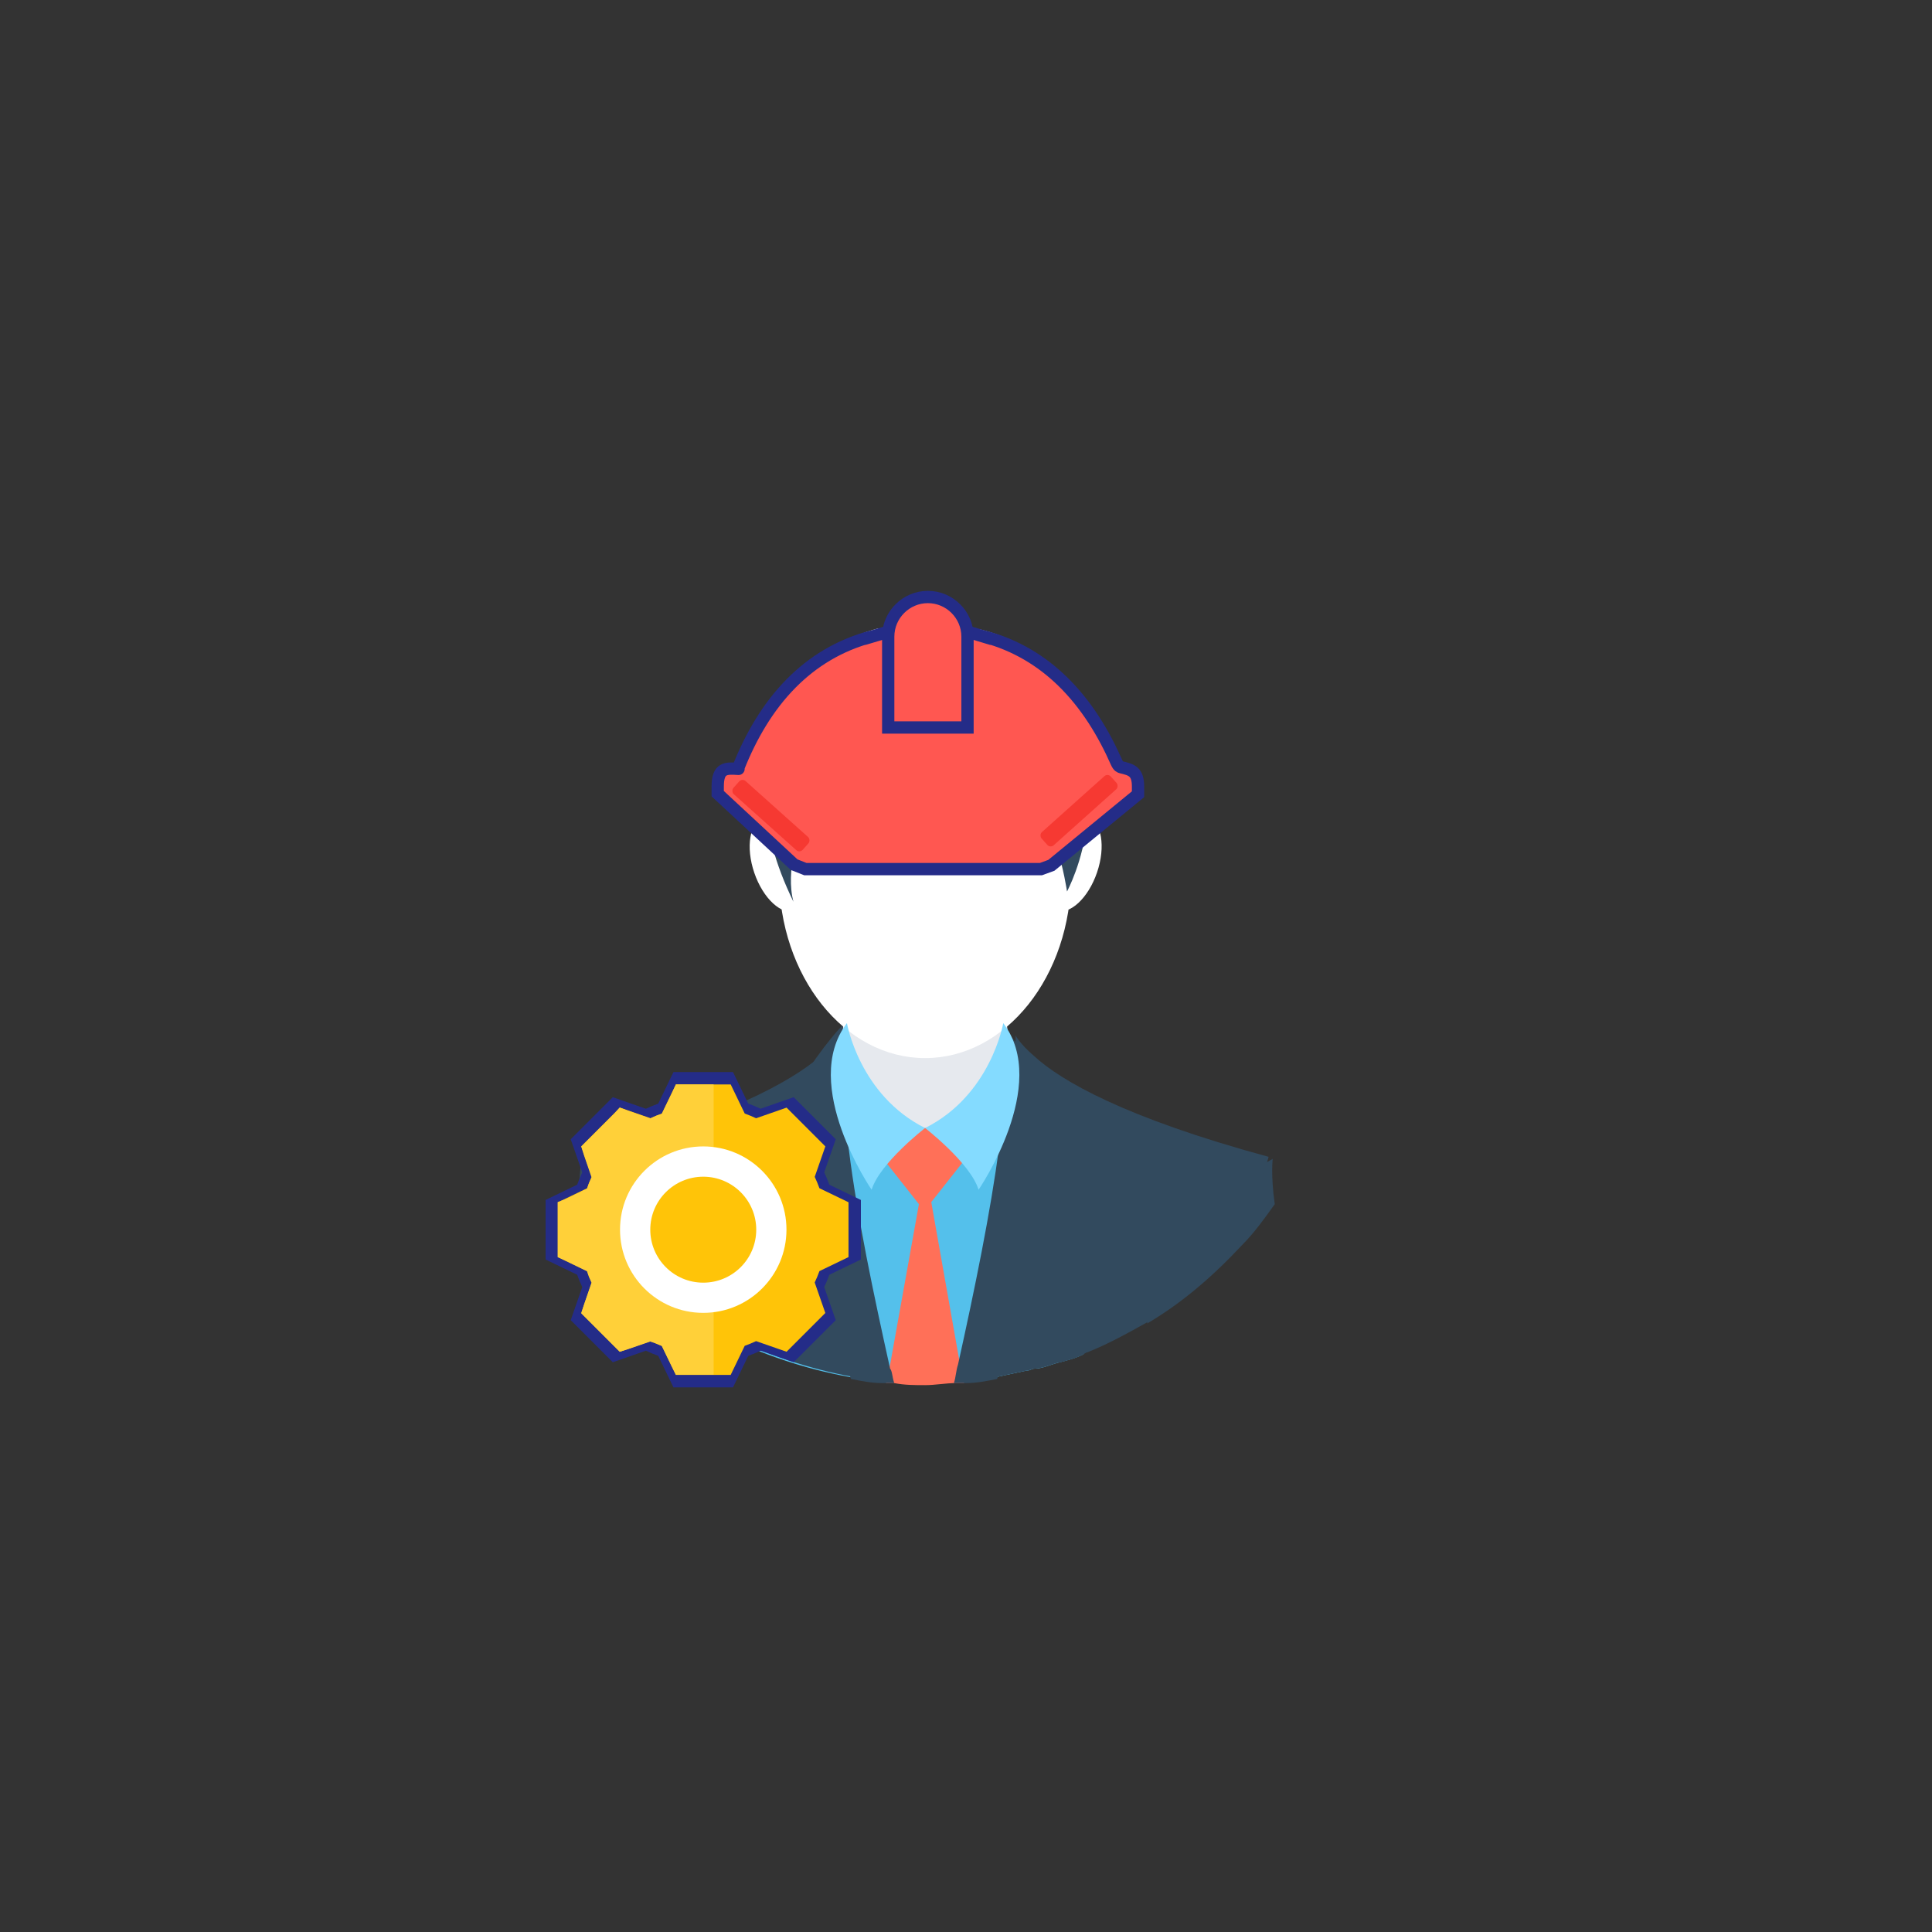 <?xml version="1.0" encoding="UTF-8" standalone="no"?>
<!-- Created with Inkscape (http://www.inkscape.org/) -->

<svg
   xmlns:dc="http://purl.org/dc/elements/1.1/"
   xmlns:cc="http://creativecommons.org/ns#"
   xmlns:rdf="http://www.w3.org/1999/02/22-rdf-syntax-ns#"
   xmlns:svg="http://www.w3.org/2000/svg"
   xmlns="http://www.w3.org/2000/svg"
   xmlns:sodipodi="http://sodipodi.sourceforge.net/DTD/sodipodi-0.dtd"
   xmlns:inkscape="http://www.inkscape.org/namespaces/inkscape"
   width="10mm"
   height="10mm"
   viewBox="0 0 35.433 35.433"
   id="svg6558"
   version="1.1"
   inkscape:version="0.91 r13725"
   sodipodi:docname="Project.svg">
  <rect x="0" y="0" width="35.433" height="35.433" fill="#333333" stroke="none"/>
  <defs
     id="defs6560" />
  <sodipodi:namedview
     id="base"
     pagecolor="#ffffff"
     bordercolor="#666666"
     borderopacity="1.0"
     inkscape:pageopacity="0.0"
     inkscape:pageshadow="2"
     inkscape:zoom="5.6"
     inkscape:cx="17.844033"
     inkscape:cy="28.832559"
     inkscape:document-units="px"
     inkscape:current-layer="layer1"
     showgrid="false"
     inkscape:window-width="727"
     inkscape:window-height="662"
     inkscape:window-x="2"
     inkscape:window-y="0"
     inkscape:window-maximized="0" />
  <g
     inkscape:label="Layer 1"
     inkscape:groupmode="layer"
     id="layer1"
     transform="translate(0,-1016.929)">
    <g
       id="g4649"
       transform="matrix(0.415,0,0,0.415,-8.447,1015.664)">
      <g
         id="g15-2"
         transform="matrix(0.909,0,0,0.909,13.787,-2.368)"
         style="fill-rule:evenodd">
        <path
           style="fill:#324a5e"
           inkscape:connector-curvature="0"
           id="path17-7-7"
           d="m 41.5,70.3 c -1.7,-1 -3.3,-2.3 -4.6,-3.8 -0.6,-0.6 -1.1,-1.3 -1.6,-2 0.1,-1.4 0.2,-2.3 0.2,-2.3 0,0 0,0 0,0 0.2,0.1 2.6,1.6 3.8,1.6 0.7,0 2,3.3 2.2,6.5 z" />
        <path
           style="fill:#54c0eb"
           inkscape:connector-curvature="0"
           id="path19-6-9"
           d="m 61,69.7 -1,1.9 -0.1,0.2 c -0.4,0.2 -0.8,0.3 -1.2,0.4 -0.4,0.1 -0.8,0.3 -1.2,0.3 -0.1,0 -0.2,0.1 -0.4,0.1 -0.5,0.1 -0.9,0.2 -1.4,0.3 -0.5,0.1 -1,0.2 -1.5,0.2 0,0 -0.1,0 -0.2,0 -0.1,0 -0.2,0 -0.4,0 -0.5,0 -1,0.1 -1.5,0.1 -0.5,0 -1,0 -1.5,-0.1 -0.1,0 -0.3,0 -0.4,0 -0.1,0 -0.1,0 -0.2,0 -0.5,0 -1,-0.1 -1.5,-0.2 -2.2,-0.4 -4.2,-1.1 -6.1,-2 C 41.7,68.1 41,65 41.3,64.6 42,63.8 44.5,60.4 44.5,60.4 l 1,-0.3 2,-0.6 0.3,-0.1 0.1,0 0.3,-0.1 1.4,-0.4 2.3,-0.7 2.4,0.6 1.4,0.4 0.3,0.1 0.1,0 0.3,0.1 2.1,0.6 1.7,0.4 0.8,9.3 z" />
        <path
           style="fill:#ff7058"
           inkscape:connector-curvature="0"
           id="path21-1-5"
           d="m 53.9,72.3 0.2,0.9 c -0.1,0 -0.2,0 -0.4,0 -0.5,0 -1,0.1 -1.5,0.1 -0.5,0 -1,0 -1.5,-0.1 -0.1,0 -0.3,0 -0.4,0 l 0.2,-0.9 1.4,-7.8 -1.5,-1.9 -1.4,-1.8 6.5,0 -1.5,1.7 -1.5,1.9 1.4,7.9 z" />
        <path
           style="fill:#e6e9ee"
           inkscape:connector-curvature="0"
           id="path23-4-4"
           d="m 56.3,57.3 c 0,3 -1.8,3.5 -4.1,3.5 -2.3,0 -4.1,-0.4 -4.1,-3.5 0,-3 1.8,-7.9 4.1,-7.9 2.3,0 4.1,4.9 4.1,7.9 z" />
        <path
           style="fill:#324a5e"
           inkscape:connector-curvature="0"
           id="path25-2-3"
           d="m 50.2,73.1 c -0.5,0 -1,-0.1 -1.5,-0.2 -2.2,-0.4 -4.2,-1.1 -6.1,-2 -0.4,-0.2 -0.7,-0.4 -1.1,-0.6 -1.7,-1 -3.3,-2.3 -4.6,-3.8 -0.8,-2.5 -1.4,-4.2 -1.4,-4.3 0,0 0,0 0,0 7.1,-1.9 10.2,-3.7 11.5,-4.8 0.7,-0.6 0.9,-1 0.9,-1 0,0.1 0,0.1 0,0.2 0,0.9 0.1,1.9 0.2,2.8 0,0.6 0.1,1.1 0.2,1.7 0.4,4.7 1.1,8.8 1.9,12 z" />
        <path
           style="fill:#324a5e"
           inkscape:connector-curvature="0"
           id="path27-3-1"
           d="m 50.7,73.2 c -0.1,0 -0.3,0 -0.4,0 -0.1,0 -0.1,0 -0.2,0 -0.5,0 -1,-0.1 -1.5,-0.2 -2,-5.4 -3.9,-10.9 -3.9,-10.9 l 2,-1 -1,-1 -0.2,-0.2 c 0.4,-0.9 0.9,-1.8 1.4,-2.5 0.5,-0.7 1,-1.3 1.2,-1.5 0,0 0,0 0,0 0.1,-0.1 0.1,-0.1 0.1,-0.1 0,0 0,0.1 0,0.1 0,0 0,0.1 0,0.2 -0.1,0.5 -0.2,1.1 -0.1,2 0,0 0,0 0,0 0,0.4 0,0.9 0.1,1.5 0.1,0.7 0.2,1.5 0.3,2.3 l 0,0 c 0.4,3.2 1.2,7 2,10.6 0.1,0.1 0.1,0.4 0.2,0.7 z" />
        <path
           style="fill:#324a5e"
           inkscape:connector-curvature="0"
           id="path29-2"
           d="m 69.2,64.5 c -0.5,0.7 -1,1.4 -1.6,2 -1.4,1.5 -2.9,2.8 -4.6,3.8 0.3,-3.2 1.6,-6.4 2.3,-6.4 1.1,0 3.6,-1.5 3.8,-1.6 0,0 0,0 0,0 0,0 -0.1,0.8 0.1,2.2 z" />
        <path
           style="fill:#324a5e"
           inkscape:connector-curvature="0"
           id="path31-3"
           d="m 68.9,62.2 c 0,0 0,0 0,0 0,0.1 -0.6,1.7 -1.4,4.3 -1.4,1.5 -2.9,2.8 -4.6,3.8 -0.9,0.5 -1.8,1 -2.8,1.4 -0.1,0 -0.2,0.1 -0.2,0.1 -0.4,0.2 -0.8,0.3 -1.2,0.4 -0.4,0.1 -0.8,0.3 -1.2,0.3 -0.1,0 -0.2,0.1 -0.4,0.1 -0.5,0.1 -0.9,0.2 -1.4,0.3 -0.5,0.1 -1,0.2 -1.5,0.2 0.8,-3.3 1.5,-7.4 2,-12.1 0.1,-0.6 0.1,-1.2 0.2,-1.8 0.1,-0.9 0.1,-1.8 0.2,-2.7 l 0,0 c 0,-0.1 0,-0.1 0,-0.2 0,0 0.2,0.4 0.9,1 1.3,1.2 4.4,3 11.4,4.9 z" />
        <path
           style="fill:#324a5e"
           inkscape:connector-curvature="0"
           id="path33-3"
           d="m 59.6,62.1 c 0,0 -1.9,5.5 -3.9,10.9 -0.5,0.1 -1,0.2 -1.5,0.2 0,0 -0.1,0 -0.2,0 -0.1,0 -0.2,0 -0.4,0 0.1,-0.3 0.1,-0.6 0.2,-0.9 0.8,-3.6 1.6,-7.5 2,-10.6 0,0 0,0 0,0 0.1,-0.9 0.2,-1.7 0.3,-2.4 0,-0.5 0.1,-1 0.1,-1.4 0,0 0,0 0,0 l 0,0 c 0,-0.8 0,-1.4 -0.2,-1.8 l 0,0 c 0,0 0,-0.1 0,-0.1 0,0 0,-0.1 0,-0.1 0,0 0,0 0.1,0.1 0,0 0,0 0,0 0.2,0.3 0.7,0.8 1.2,1.5 0.5,0.7 1,1.6 1.4,2.5 l 0,0 -1.1,1.2 2,0.9 z" />
        <ellipse
           style="fill:#ffffff"
           id="ellipse35-4"
           ry="8.9"
           rx="7.1"
           cy="48.5"
           cx="52.2" />
        <ellipse
           style="fill:#ffffff"
           id="ellipse37-1"
           transform="matrix(0.947,0.323,-0.323,0.947,18.643,-16.561)"
           ry="2.4"
           rx="1.3"
           cy="47.9"
           cx="59.3" />
        <ellipse
           style="fill:#ffffff"
           id="ellipse39-1"
           transform="matrix(-0.947,0.323,-0.323,-0.947,103.308,78.764)"
           ry="2.4"
           rx="1.3"
           cy="47.9"
           cx="45.1" />
        <path
           style="fill:#324a5e"
           inkscape:connector-curvature="0"
           id="path41-3"
           d="m 45.8,49.8 c -3.7,-7.6 1.4,-10.1 1.4,-10.1 l -2.4,1.4 c 7.3,-8.7 12.5,-1.6 12.5,-1.6 5,3.9 1.8,9.8 1.8,9.8 0,0 -0.6,-4.3 -2.7,-6.2 0,0 -2.6,2.9 -8.6,0.2 0,0 -1.4,2.1 -0.9,4.9 0,0 -0.6,-0.4 -0.8,-1.9 0,0.1 -0.7,2 -0.3,3.5 l 0,0 z" />
        <path
           style="fill:#84dbff"
           inkscape:connector-curvature="0"
           id="path43-8"
           d="m 48.4,55.7 c 0,0 0.6,3.5 3.8,5.1 0,0 -2.2,1.7 -2.6,3 0,0 -3.5,-5.1 -1.2,-8.1 z" />
        <path
           style="fill:#84dbff"
           inkscape:connector-curvature="0"
           id="path45-7"
           d="m 56,55.7 c 0,0 -0.6,3.5 -3.8,5.1 0,0 2.2,1.7 2.6,3 0,0 3.5,-5.1 1.2,-8.1 z" />
        <path
           style="fill:#324a5e"
           inkscape:connector-curvature="0"
           id="path47-4"
           d="m 60.1,71.7 c -0.1,0 -0.2,0.1 -0.2,0.1 -0.4,0.2 -0.8,0.3 -1.2,0.4 l 1,-1 0.4,0.5 z" />
      </g>
      <path
         style="fill:#242c88;fill-opacity:1;fill-rule:evenodd;stroke:none"
         id="path4863"
         d="m 53.422,51.82 c 0.093,0.033 0.184,0.069 0.275,0.106 0.091,0.038 0.181,0.078 0.27,0.12 l 1.069,-0.373 0.394,-0.137 0.293,0.293 1.273,1.273 0.293,0.293 -0.137,0.394 -0.373,1.069 c 0.042,0.089 0.082,0.179 0.12,0.27 0.038,0.091 0.073,0.183 0.106,0.276 l 1.019,0.492 0.376,0.182 0,0.415 0,1.801 0,0.415 -0.376,0.182 -1.019,0.492 c -0.033,0.093 -0.069,0.184 -0.106,0.275 -0.038,0.091 -0.078,0.181 -0.12,0.27 l 0.373,1.069 0.137,0.394 -0.293,0.293 -1.273,1.273 -0.293,0.293 -0.394,-0.137 -1.069,-0.373 c -0.089,0.042 -0.179,0.082 -0.27,0.12 -0.091,0.038 -0.183,0.073 -0.275,0.106 l -0.492,1.019 -0.182,0.376 -0.415,0 -1.801,0 -0.415,0 -0.182,-0.376 -0.492,-1.019 c -0.093,-0.033 -0.184,-0.069 -0.275,-0.106 -0.091,-0.038 -0.181,-0.078 -0.27,-0.12 l -1.069,0.373 -0.394,0.137 -0.293,-0.293 -1.273,-1.273 -0.293,-0.293 0.137,-0.394 0.373,-1.069 c -0.042,-0.089 -0.082,-0.179 -0.12,-0.27 -0.038,-0.091 -0.073,-0.183 -0.106,-0.275 l -1.019,-0.492 -0.376,-0.182 0,-0.415 0,-1.801 0,-0.415 0.376,-0.182 1.019,-0.492 c 0.033,-0.093 0.069,-0.184 0.106,-0.275 0.038,-0.091 0.078,-0.181 0.12,-0.27 l -0.373,-1.069 -0.137,-0.394 0.293,-0.293 1.273,-1.273 0.293,-0.293 0.394,0.137 1.069,0.373 c 0.089,-0.042 0.179,-0.082 0.27,-0.12 0.091,-0.038 0.183,-0.073 0.275,-0.106 l 0.492,-1.019 0.182,-0.376 0.415,0 1.801,0 0.415,0 0.182,0.376 z"
         class="fil1"
         inkscape:connector-curvature="0"
         sodipodi:nodetypes="ccccccccccccccccccccccccccccccccccccccccccccccccccccccccccccccccccccccccc" />
      <path
         sodipodi:nodetypes="ccccccccccccccccccccccccccccccccccccccccccccccccccccccccccccccccccccccccc"
         inkscape:connector-curvature="0"
         class="fil1"
         d="m 53.266,52.259 c 0.085,0.03 0.17,0.063 0.254,0.098 0.084,0.035 0.166,0.072 0.248,0.11 l 0.985,-0.343 0.363,-0.127 0.27,0.27 1.173,1.173 0.27,0.27 -0.127,0.363 -0.343,0.984 c 0.039,0.082 0.076,0.165 0.11,0.248 0.035,0.084 0.067,0.169 0.098,0.254 l 0.939,0.453 0.346,0.167 0,0.382 0,1.659 0,0.382 -0.346,0.167 -0.939,0.453 c -0.03,0.085 -0.063,0.17 -0.098,0.254 -0.035,0.084 -0.072,0.167 -0.111,0.249 l 0.343,0.985 0.127,0.363 -0.27,0.27 -1.173,1.173 -0.27,0.27 -0.363,-0.127 -0.985,-0.343 c -0.082,0.039 -0.165,0.076 -0.248,0.11 -0.084,0.035 -0.168,0.067 -0.254,0.098 l -0.453,0.939 -0.167,0.346 -0.382,0 -1.659,0 -0.382,0 -0.167,-0.346 -0.453,-0.939 c -0.085,-0.03 -0.17,-0.063 -0.254,-0.098 -0.084,-0.035 -0.166,-0.071 -0.248,-0.11 l -0.985,0.343 -0.363,0.127 -0.27,-0.27 -1.173,-1.173 -0.27,-0.27 0.127,-0.363 0.343,-0.985 c -0.039,-0.082 -0.076,-0.165 -0.11,-0.248 -0.035,-0.084 -0.067,-0.168 -0.098,-0.254 l -0.939,-0.453 -0.346,-0.167 0,-0.382 0,-1.659 0,-0.382 0.346,-0.167 0.939,-0.453 c 0.03,-0.085 0.063,-0.17 0.098,-0.254 0.035,-0.084 0.072,-0.167 0.111,-0.249 l -0.343,-0.985 -0.127,-0.363 0.27,-0.27 1.173,-1.173 0.27,-0.27 0.363,0.127 0.985,0.343 c 0.082,-0.039 0.165,-0.076 0.248,-0.11 0.084,-0.035 0.168,-0.067 0.254,-0.098 l 0.453,-0.939 0.167,-0.346 0.382,0 1.659,0 0.382,0 0.167,0.346 z"
         id="path11-7"
         style="fill:#ffc408;fill-opacity:1;fill-rule:evenodd;stroke:none" />
      <path
         inkscape:connector-curvature="0"
         id="path4865"
         d="m 50.224,50.975 -0.17,0.367 -0.452,0.933 c -0.085,0.03 -0.171,0.05 -0.254,0.085 -0.084,0.035 -0.172,0.074 -0.254,0.113 l -0.989,-0.339 -0.367,-0.141 -0.254,0.283 -1.187,1.187 -0.254,0.254 0.113,0.367 0.339,0.989 c -0.039,0.082 -0.078,0.171 -0.113,0.254 -0.035,0.084 -0.054,0.169 -0.085,0.254 l -0.933,0.452 -0.367,0.141 0,0.396 0,1.668 0,0.367 0.367,0.17 0.933,0.452 c 0.031,0.085 0.05,0.171 0.085,0.254 0.035,0.084 0.074,0.172 0.113,0.254 l -0.339,0.989 -0.113,0.367 0.254,0.254 1.187,1.187 0.254,0.254 0.367,-0.113 0.989,-0.339 c 0.082,0.039 0.171,0.05 0.254,0.085 0.084,0.035 0.169,0.083 0.254,0.113 l 0.452,0.933 0.17,0.339 0.367,0 1.3,0 0,-12.833 -1.3,0 -0.367,0 z"
         style="fill:#ffd039;fill-opacity:1;fill-rule:evenodd;stroke:none" />
      <circle
         r="4.95"
         cy="44.297"
         cx="50.028"
         transform="matrix(0.743,0,0,0.743,14.262,24.477)"
         id="path4837"
         style="fill:#ffffff;fill-opacity:1;stroke:none" />
      <g
         transform="matrix(1.086,0,0,1.086,-4.909,-0.858)"
         id="g4638">
        <path
           class="fil2"
           d="m 63.307,29.251 c 1.298,0.354 2.345,1.023 3.195,1.873 0.969,0.969 1.672,2.162 2.196,3.38 0.077,0.178 0.147,0.195 0.191,0.206 0.412,0.103 0.684,0.17 0.684,0.803 l 0,0.323 -0.247,0.208 -3.279,2.76 -0.425,0.159 -9.586,0 -0.457,-0.186 -2.895,-2.76 -0.215,-0.205 0,-0.299 c 0,-0.792 0.333,-0.77 0.847,-0.737 0.009,5.86e-4 -0.025,-0.002 -0.006,-0.051 0.496,-1.28 1.186,-2.526 2.158,-3.53 0.858,-0.886 2.202,-1.669 3.54,-2.032 l 4.298,0.094 c 0.209,0.8 -0.005,0.732 -0.211,-0.061 z m -8.992,6.441 1.984,1.891 -1.087,-1.036 -0.062,-0.084 c -0.005,0.004 -0.01,0.007 -0.015,0.011 l -0.821,-0.782 z"
           id="path4846"
           style="fill:#ffffff;fill-opacity:1;fill-rule:nonzero;stroke:none"
           inkscape:connector-curvature="0"
           sodipodi:nodetypes="csscsccccccccscccccccccccccc" />
        <path
           inkscape:connector-curvature="0"
           style="fill:#ff5751;fill-opacity:1;fill-rule:nonzero;stroke:#242c88;stroke-width:0.5;stroke-miterlimit:4;stroke-dasharray:none;stroke-opacity:1"
           id="path17-2"
           d="m 63.307,29.499 c 1.298,0.345 2.345,0.997 3.195,1.825 0.969,0.944 1.672,2.107 2.196,3.294 0.077,0.173 0.147,0.19 0.191,0.201 0.412,0.1 0.684,0.166 0.684,0.783 l 0,0.315 -0.247,0.203 -3.279,2.689 -0.425,0.155 -9.586,0 -0.457,-0.181 -2.895,-2.689 -0.215,-0.2 0,-0.291 c 0,-0.772 0.333,-0.751 0.847,-0.718 0.009,5.71e-4 -0.025,-0.002 -0.006,-0.05 0.496,-1.247 1.186,-2.461 2.158,-3.44 0.858,-0.864 1.929,-1.541 3.267,-1.895 l -7.5e-5,0.005 2.324,-0.693 0.997,0.315 1.251,0.378 -7.5e-5,-0.005 z"
           class="fil2"
           sodipodi:nodetypes="csscsccccccccscccccccccc" />
        <path
           inkscape:connector-curvature="0"
           style="fill:#ff5751;fill-opacity:1;fill-rule:evenodd;stroke:#242c88;stroke-width:0.5;stroke-miterlimit:4;stroke-dasharray:none;stroke-opacity:1"
           id="path19-7"
           d="m 61.021,27.891 0,0 c 0.887,0 1.613,0.726 1.613,1.613 l 0,3.697 -3.227,0 0,-3.697 c 0,-0.887 0.726,-1.613 1.613,-1.613 z"
           class="fil1" />
        <rect
           style="fill:#f63932;fill-opacity:1;stroke:none"
           id="rect4848"
           width="3.781"
           height="0.719"
           x="63.355"
           y="-9.395"
           ry="0.184"
           transform="matrix(0.745,0.667,-0.667,0.745,0,0)" />
        <rect
           transform="matrix(-0.745,0.667,0.667,0.745,0,0)"
           ry="0.184"
           y="71.708"
           x="-27.533"
           height="0.719"
           width="3.781"
           id="rect4850"
           style="fill:#f63932;fill-opacity:1;stroke:none" />
      </g>
      <circle
         r="4.95"
         cy="44.297"
         cx="50.028"
         style="fill:#ffc408;fill-opacity:1;stroke:none"
         id="path4647"
         transform="matrix(0.473,0,0,0.473,27.77,36.439)" />
    </g>
  </g>
</svg>
